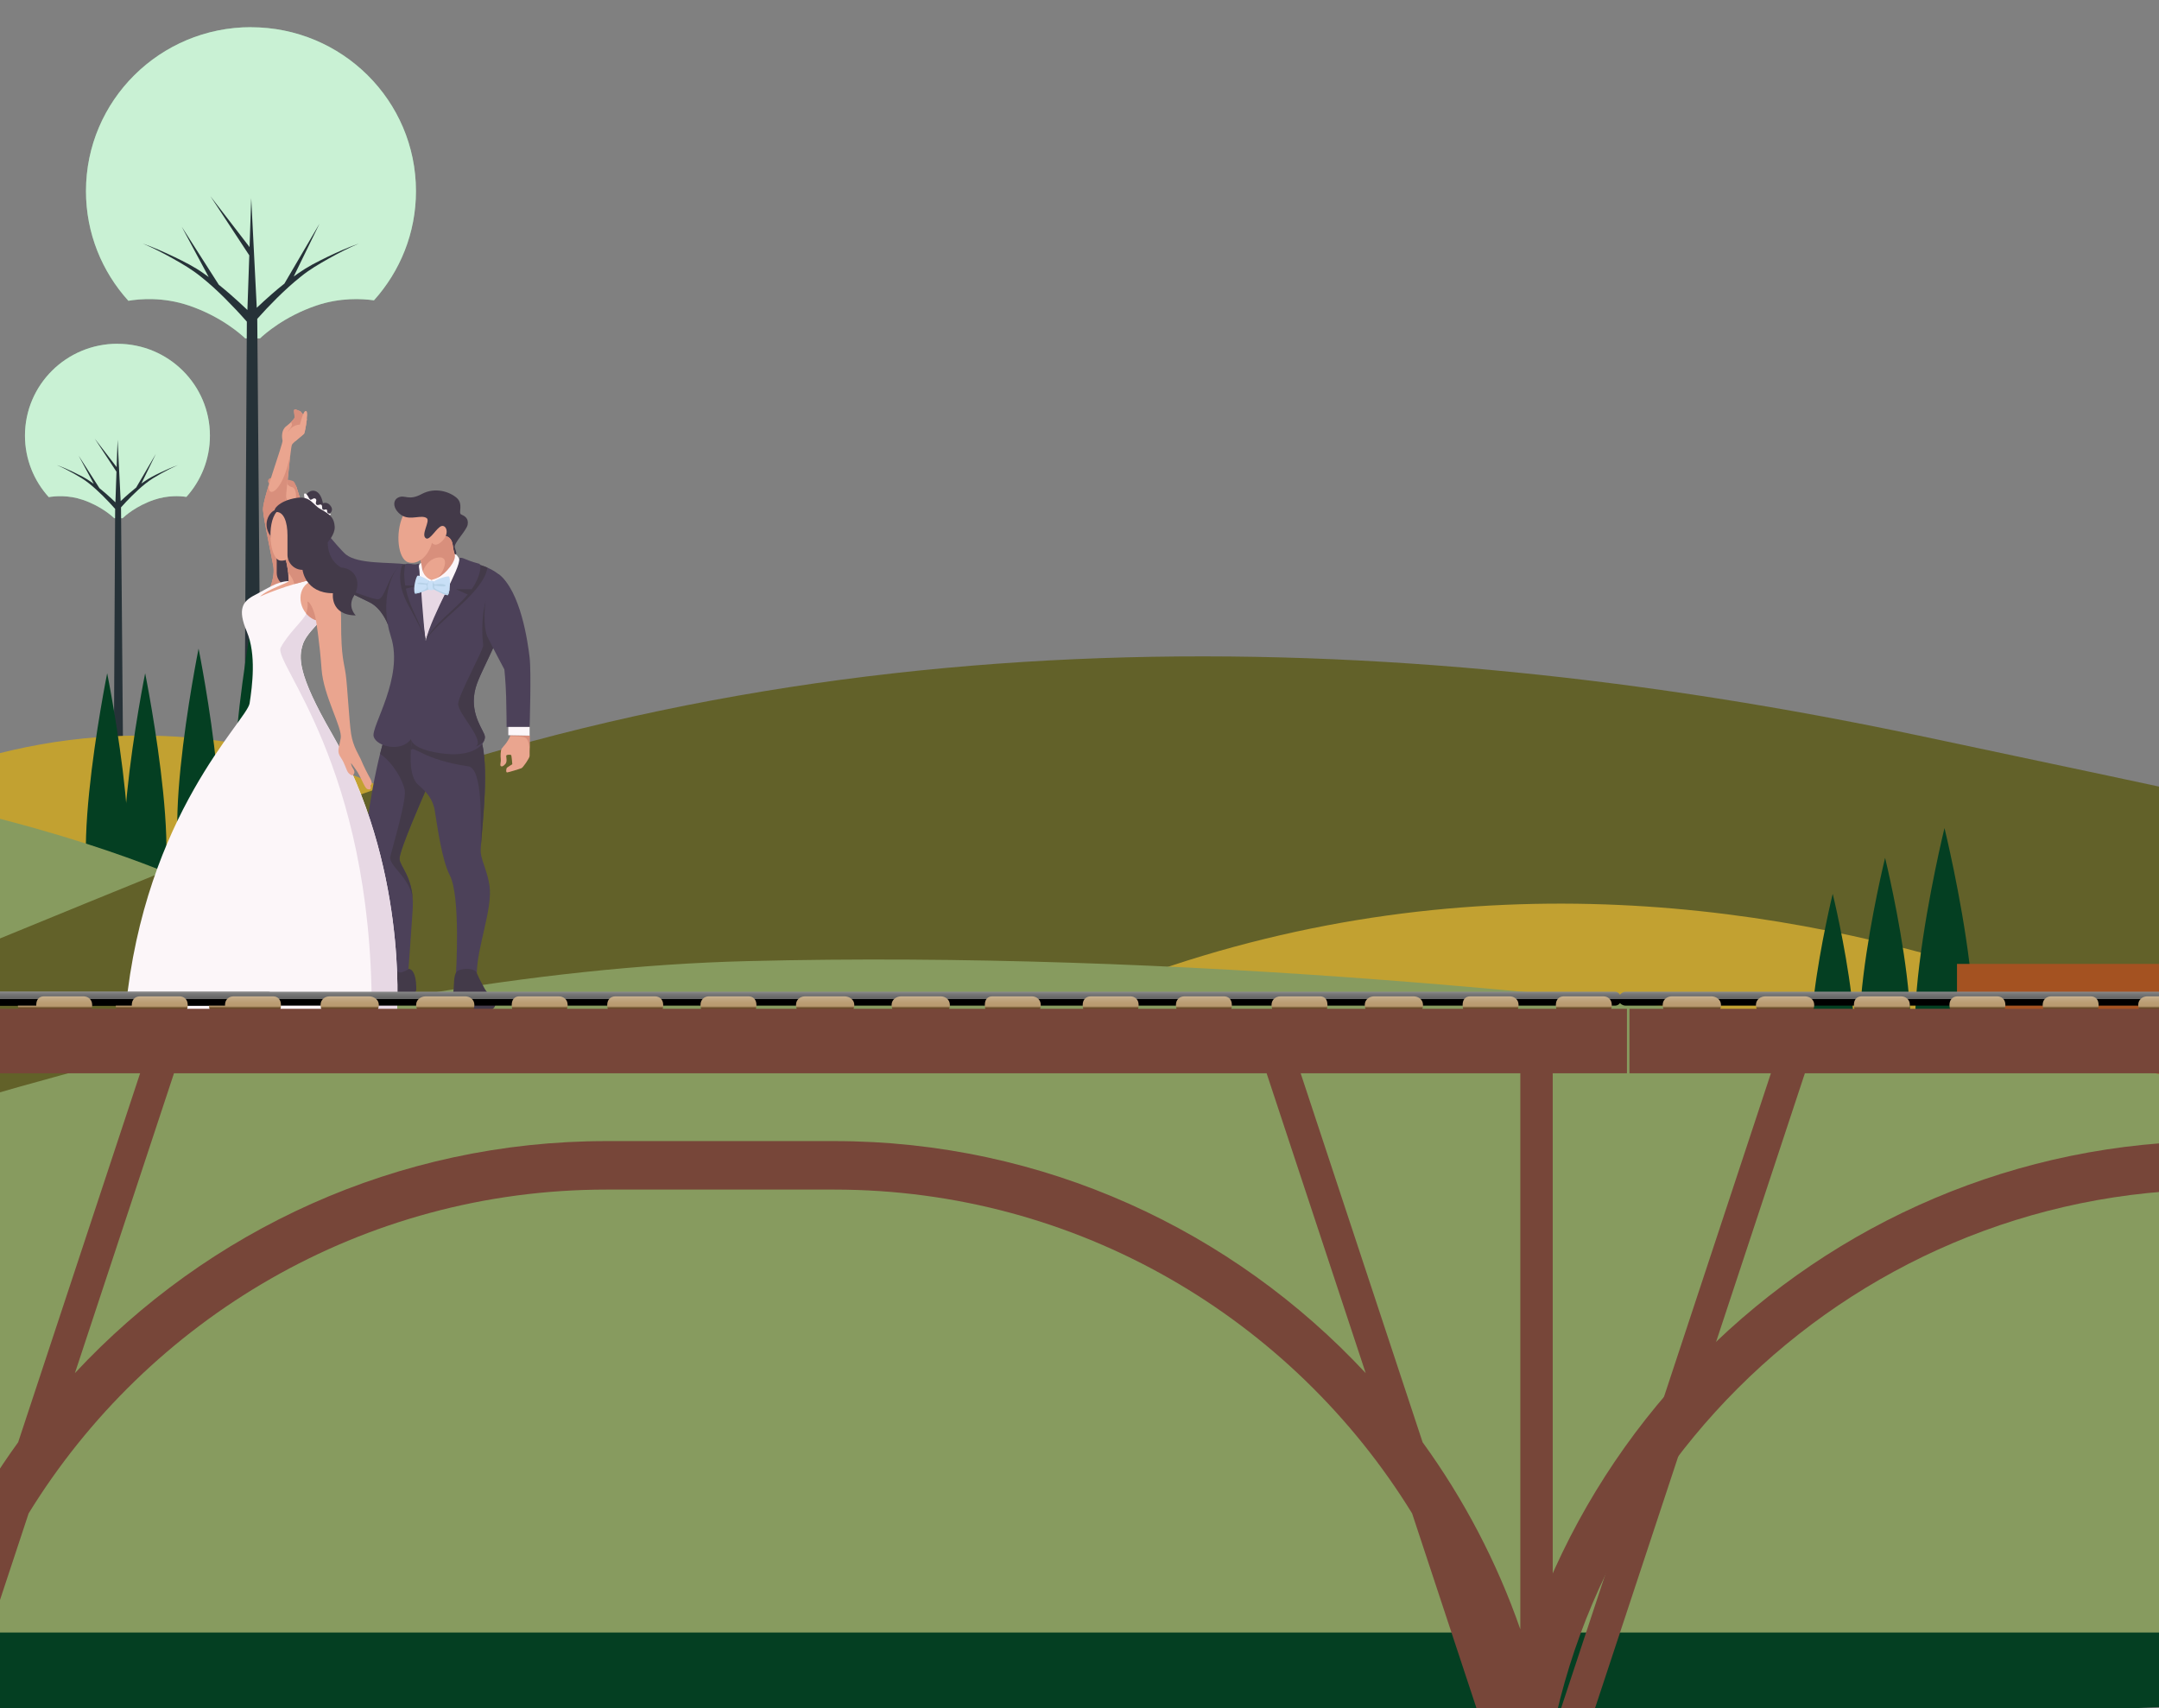 <?xml version="1.0" encoding="UTF-8"?>
<svg id="OBJECTS" xmlns="http://www.w3.org/2000/svg" xmlns:xlink="http://www.w3.org/1999/xlink" viewBox="0 0 390 308.62">
  <rect x="0" y="0" width="390" height="308.62" fill="#808080" stroke="none"/>
  <defs>
    <style>
      .cls-1 {
        fill: #4c4159;
      }

      .cls-1, .cls-2, .cls-3, .cls-4, .cls-5, .cls-6, .cls-7, .cls-8, .cls-9, .cls-10, .cls-11, .cls-12, .cls-13, .cls-14, .cls-15, .cls-16, .cls-17, .cls-18, .cls-19, .cls-20, .cls-21, .cls-22, .cls-23, .cls-24, .cls-25, .cls-26, .cls-27, .cls-28, .cls-29, .cls-30, .cls-31, .cls-32, .cls-33, .cls-34, .cls-35, .cls-36, .cls-37, .cls-38, .cls-39, .cls-40, .cls-41, .cls-42, .cls-43, .cls-44, .cls-45, .cls-46, .cls-47, .cls-48 {
        stroke-width: 0px;
      }

      .cls-2 {
        fill: #626129;
      }

      .cls-3 {
        fill: url(#linear-gradient-12);
      }

      .cls-4 {
        fill: #263238;
      }

      .cls-5 {
        fill: url(#linear-gradient-17);
      }

      .cls-6 {
        fill: url(#linear-gradient-19);
      }

      .cls-7 {
        fill: url(#linear-gradient);
      }

      .cls-8 {
        fill: #000;
      }

      .cls-9 {
        fill: url(#linear-gradient-21);
      }

      .cls-10 {
        fill: url(#linear-gradient-6);
      }

      .cls-11 {
        fill: #433a49;
      }

      .cls-12 {
        fill: #eaa58f;
      }

      .cls-13 {
        fill: url(#linear-gradient-15);
      }

      .cls-14 {
        fill: #879b5f;
      }

      .cls-15 {
        fill: url(#linear-gradient-11);
      }

      .cls-16 {
        fill: url(#linear-gradient-5);
      }

      .cls-17 {
        fill: none;
      }

      .cls-18 {
        fill: #774639;
      }

      .cls-19 {
        fill: #a45221;
      }

      .cls-20 {
        fill: url(#linear-gradient-13);
      }

      .cls-21 {
        fill: url(#linear-gradient-23);
      }

      .cls-22 {
        fill: #c8dff6;
      }

      .cls-23 {
        fill: url(#linear-gradient-25);
      }

      .cls-24 {
        fill: url(#linear-gradient-16);
      }

      .cls-25 {
        fill: url(#linear-gradient-22);
      }

      .cls-26 {
        fill: url(#linear-gradient-20);
      }

      .cls-27 {
        fill: url(#linear-gradient-14);
      }

      .cls-28 {
        fill: url(#linear-gradient-2);
      }

      .cls-29 {
        fill: #d88f7c;
      }

      .cls-30 {
        fill: url(#linear-gradient-7);
      }

      .cls-31 {
        fill: #e7d8e4;
      }

      .cls-32 {
        fill: url(#linear-gradient-3);
      }

      .cls-49 {
        clip-path: url(#clippath);
      }

      .cls-33 {
        fill: url(#linear-gradient-9);
      }

      .cls-34 {
        fill: url(#linear-gradient-27);
      }

      .cls-35 {
        fill: url(#linear-gradient-8);
      }

      .cls-36 {
        fill: url(#linear-gradient-24);
      }

      .cls-37 {
        fill: url(#linear-gradient-26);
      }

      .cls-38 {
        fill: url(#linear-gradient-18);
      }

      .cls-39 {
        fill: #92e3a9;
      }

      .cls-40 {
        fill: #c2a131;
      }

      .cls-41 {
        fill: #fcf6f9;
      }

      .cls-42 {
        fill: url(#linear-gradient-29);
      }

      .cls-43 {
        fill: #043f22;
      }

      .cls-44 {
        fill: url(#linear-gradient-28);
      }

      .cls-45 {
        fill: url(#linear-gradient-10);
      }

      .cls-46 {
        fill: #fff;
        opacity: .5;
      }

      .cls-47 {
        fill: #b6d1e7;
      }

      .cls-48 {
        fill: url(#linear-gradient-4);
      }
    </style>
    <clipPath id="clippath">
      <rect class="cls-17" width="390" height="308.62"/>
    </clipPath>
    <linearGradient id="linear-gradient" x1="-114.87" y1="177.57" x2="-114.87" y2="180.74" gradientUnits="userSpaceOnUse">
      <stop offset="0" stop-color="#fff"/>
      <stop offset=".15" stop-color="#d4d4d4"/>
      <stop offset=".32" stop-color="#adadad"/>
      <stop offset=".48" stop-color="#8e8e8e"/>
      <stop offset=".64" stop-color="#777"/>
      <stop offset=".8" stop-color="#6a6a6a"/>
      <stop offset=".93" stop-color="#666"/>
      <stop offset=".93" stop-color="#000"/>
    </linearGradient>
    <linearGradient id="linear-gradient-2" x1="42.8" y1="177.89" x2="42.8" y2="182.11" gradientUnits="userSpaceOnUse">
      <stop offset="0" stop-color="#fff"/>
      <stop offset=".12" stop-color="#eee7dd"/>
      <stop offset=".29" stop-color="#dbcbb6"/>
      <stop offset=".46" stop-color="#ccb697"/>
      <stop offset=".63" stop-color="#c1a680"/>
      <stop offset=".78" stop-color="#bb9d73"/>
      <stop offset=".92" stop-color="#b99a6f"/>
      <stop offset="1" stop-color="#6b4d2b"/>
    </linearGradient>
    <linearGradient id="linear-gradient-3" x1="25.96" x2="25.96" xlink:href="#linear-gradient-2"/>
    <linearGradient id="linear-gradient-4" x1="8.48" x2="8.48" xlink:href="#linear-gradient-2"/>
    <linearGradient id="linear-gradient-5" x1="128.43" x2="128.43" xlink:href="#linear-gradient"/>
    <linearGradient id="linear-gradient-6" x1="286.1" x2="286.1" xlink:href="#linear-gradient-2"/>
    <linearGradient id="linear-gradient-7" x1="269.26" x2="269.26" xlink:href="#linear-gradient-2"/>
    <linearGradient id="linear-gradient-8" x1="251.79" x2="251.79" xlink:href="#linear-gradient-2"/>
    <linearGradient id="linear-gradient-9" x1="234.73" x2="234.73" xlink:href="#linear-gradient-2"/>
    <linearGradient id="linear-gradient-10" x1="217.47" x2="217.47" xlink:href="#linear-gradient-2"/>
    <linearGradient id="linear-gradient-11" x1="200.63" x2="200.63" xlink:href="#linear-gradient-2"/>
    <linearGradient id="linear-gradient-12" x1="182.95" x2="182.95" xlink:href="#linear-gradient-2"/>
    <linearGradient id="linear-gradient-13" x1="166.32" x2="166.32" xlink:href="#linear-gradient-2"/>
    <linearGradient id="linear-gradient-14" x1="149.06" x2="149.06" xlink:href="#linear-gradient-2"/>
    <linearGradient id="linear-gradient-15" x1="131.59" x2="131.59" xlink:href="#linear-gradient-2"/>
    <linearGradient id="linear-gradient-16" x1="114.74" x2="114.74" xlink:href="#linear-gradient-2"/>
    <linearGradient id="linear-gradient-17" x1="97.48" x2="97.48" xlink:href="#linear-gradient-2"/>
    <linearGradient id="linear-gradient-18" x1="80.43" x2="80.43" xlink:href="#linear-gradient-2"/>
    <linearGradient id="linear-gradient-19" x1="63.17" x2="63.17" xlink:href="#linear-gradient-2"/>
    <linearGradient id="linear-gradient-20" x1="45.7" x2="45.7" xlink:href="#linear-gradient-2"/>
    <linearGradient id="linear-gradient-21" x1="28.86" x2="28.86" xlink:href="#linear-gradient-2"/>
    <linearGradient id="linear-gradient-22" x1="11.6" x2="11.6" xlink:href="#linear-gradient-2"/>
    <linearGradient id="linear-gradient-23" x1="456.77" x2="456.77" xlink:href="#linear-gradient"/>
    <linearGradient id="linear-gradient-24" x1="391.51" x2="391.51" xlink:href="#linear-gradient-2"/>
    <linearGradient id="linear-gradient-25" x1="374.04" x2="374.04" xlink:href="#linear-gradient-2"/>
    <linearGradient id="linear-gradient-26" x1="357.2" x2="357.2" xlink:href="#linear-gradient-2"/>
    <linearGradient id="linear-gradient-27" x1="339.93" x2="339.93" xlink:href="#linear-gradient-2"/>
    <linearGradient id="linear-gradient-28" x1="322.46" x2="322.46" xlink:href="#linear-gradient-2"/>
    <linearGradient id="linear-gradient-29" x1="305.62" x2="305.62" xlink:href="#linear-gradient-2"/>
  </defs>
  <g>
    <path class="cls-39" d="M45.33,4.92c16.46,0,29.81,13.25,29.81,29.61,0,7.58-2.87,14.49-7.59,19.73-2.16-.31-6.09-.53-10.44.95-5.76,1.96-9.35,5.17-10.14,5.92h-2.67c-.79-.75-4.38-3.96-10.14-5.92-4.73-1.61-8.98-1.21-10.97-.87-4.76-5.25-7.66-12.2-7.66-19.82,0-16.35,13.35-29.61,29.81-29.61Z"/>
    <path class="cls-46" d="M45.33,4.92c16.46,0,29.81,13.25,29.81,29.61,0,7.58-2.87,14.49-7.59,19.73-2.16-.31-6.09-.53-10.44.95-5.76,1.96-9.35,5.17-10.14,5.92h-2.67c-.79-.75-4.38-3.96-10.14-5.92-4.73-1.61-8.98-1.21-10.97-.87-4.76-5.25-7.66-12.2-7.66-19.82,0-16.35,13.35-29.61,29.81-29.61Z"/>
    <path class="cls-4" d="M31.46,46.4c.92.44,1.83.9,2.72,1.38.9.49,1.78,1.02,2.6,1.61.31.22.62.44.92.66l-4.88-9.1,6.7,10.49c.68.55,1.35,1.1,2,1.67,1.08.94,2.13,1.9,3.17,2.89l.34-9.87-7.01-10.67,7.06,9.18.3-8.83.5,9.88h0s0,0,0,0l.5,9.91c.9-.85,1.81-1.68,2.74-2.49.73-.64,1.48-1.27,2.25-1.87l6.34-10.83-4.66,9.55c.27-.19.53-.39.81-.58.83-.58,1.71-1.12,2.6-1.61.9-.48,1.81-.94,2.72-1.38,1.84-.88,3.71-1.71,5.64-2.39-1.88.8-3.68,1.73-5.44,2.71-.88.49-1.74,1-2.6,1.53-.84.53-1.65,1.09-2.41,1.71-1.54,1.22-2.99,2.56-4.38,3.93-1.21,1.2-2.39,2.45-3.52,3.72l.64,77.48h-2.94s.42-76.97.42-76.97c-1.26-1.44-2.6-2.86-3.97-4.23-1.39-1.38-2.83-2.71-4.38-3.93-.77-.62-1.57-1.18-2.41-1.71-.85-.53-1.72-1.04-2.6-1.53-1.76-.98-3.56-1.92-5.44-2.71,1.93.68,3.8,1.51,5.64,2.39Z"/>
  </g>
  <g>
    <path class="cls-39" d="M21.21,62.11c9.23,0,16.71,7.43,16.71,16.6,0,4.25-1.61,8.13-4.25,11.06-1.21-.18-3.42-.3-5.85.53-3.23,1.1-5.24,2.9-5.68,3.32h-1.5c-.44-.42-2.45-2.22-5.68-3.32-2.65-.9-5.03-.68-6.15-.49-2.67-2.94-4.3-6.84-4.3-11.11,0-9.17,7.48-16.6,16.71-16.6Z"/>
    <path class="cls-46" d="M21.21,62.11c9.23,0,16.71,7.43,16.71,16.6,0,4.25-1.61,8.13-4.25,11.06-1.21-.18-3.42-.3-5.85.53-3.23,1.1-5.24,2.9-5.68,3.32h-1.5c-.44-.42-2.45-2.22-5.68-3.32-2.65-.9-5.03-.68-6.15-.49-2.67-2.94-4.3-6.84-4.3-11.11,0-9.17,7.48-16.6,16.71-16.6Z"/>
    <path class="cls-4" d="M13.43,85.37c.51.25,1.02.51,1.53.77.5.28,1,.57,1.46.9.17.12.35.25.52.37l-2.74-5.1,3.76,5.88c.38.31.75.62,1.12.94.61.53,1.2,1.07,1.77,1.62l.19-5.53-3.93-5.98,3.96,5.15.17-4.95.28,5.54h0s0,0,0,0l.28,5.55c.5-.48,1.01-.94,1.54-1.4.41-.36.83-.71,1.26-1.05l3.55-6.07-2.61,5.35c.15-.11.3-.22.45-.32.46-.33.96-.63,1.46-.9.5-.27,1.01-.53,1.53-.77,1.03-.49,2.08-.96,3.16-1.34-1.05.45-2.06.97-3.05,1.52-.49.28-.98.56-1.46.86-.47.3-.92.61-1.35.96-.87.69-1.67,1.43-2.45,2.21-.68.68-1.34,1.37-1.97,2.08l.36,43.44h-1.65s.23-43.16.23-43.16c-.71-.81-1.46-1.6-2.23-2.37-.78-.77-1.59-1.52-2.45-2.21-.43-.35-.88-.66-1.35-.96-.48-.3-.96-.58-1.46-.86-.99-.55-1.99-1.07-3.05-1.52,1.08.38,2.13.84,3.16,1.34Z"/>
  </g>
  <g class="cls-49">
    <g>
      <g>
        <path class="cls-40" d="M81.67,149.09s-51.04-36.46-113.02,0l48.61,30.38,64.41-30.38Z"/>
        <g>
          <path class="cls-43" d="M35.87,117.18s8.67,43.01,0,43.01,0-43.01,0-43.01Z"/>
          <path class="cls-43" d="M26.22,121.63s8.67,43.01,0,43.01,0-43.01,0-43.01Z"/>
          <path class="cls-43" d="M19.36,121.63s8.67,43.01,0,43.01c-8.67,0,0-43.01,0-43.01Z"/>
          <path class="cls-43" d="M46.08,108.98s8.67,45.41,0,45.41,0-45.41,0-45.41Z"/>
          <path class="cls-43" d="M52.46,119.41s9.21,35.57,0,35.57c-9.21,0,0-35.57,0-35.57Z"/>
        </g>
      </g>
      <g>
        <path class="cls-14" d="M35.87,160.19s-70.27-35.55-205.78-21.51c-135.51,14.04-306.92,46.25-333.03,47.47l-9.09,12.02v53.6S27.34,223.22,32.02,220.79c4.68-2.43,3.85-60.6,3.85-60.6Z"/>
        <path class="cls-2" d="M497.32,165.5s-54.69-12.36-150.71-32.61c-96.01-20.26-199.32-22.48-296.54,16.31-97.23,38.79-147.06,64.31-209.04,65.53H511.9s-14.58-49.22-14.58-49.22Z"/>
        <g>
          <path class="cls-40" d="M419.54,203.37s-113.43-77.37-236.59-17.22l118.29,65.63,118.29-48.41Z"/>
          <g>
            <path class="cls-43" d="M351.25,149.6s12.06,49.09,0,49.09c-12.06,0,0-49.09,0-49.09Z"/>
            <path class="cls-43" d="M340.52,154.98s10.41,42.37,0,42.37c-10.41,0,0-42.37,0-42.37Z"/>
            <path class="cls-43" d="M331.06,161.48s8.99,36.59,0,36.59c-8.99,0,0-36.59,0-36.59Z"/>
          </g>
          <rect class="cls-19" x="353.5" y="174.15" width="51.85" height="31.76" transform="translate(758.86 380.05) rotate(-180)"/>
        </g>
      </g>
      <path class="cls-43" d="M465.88,256.04S27.58,187.28-165.97,197.35c-193.55,10.07-517.64,131.71-517.64,131.71l187.03,16.91,975.26-41.32-12.8-48.61Z"/>
      <path class="cls-14" d="M454.38,205.9s-164.7-36.09-319.23-32.27c-154.53,3.81-375.74,121.3-375.74,121.3H457.62s-3.24-89.02-3.24-89.02Z"/>
    </g>
    <g>
      <g>
        <g>
          <g>
            <path class="cls-1" d="M69.57,132.9c-2.22,7.03-4.12,20.13-3.7,22.14.42,2.01,1.27,3.17,1.59,4.23.31,1.06,2.74,14.44,2.74,15.77,0,0,.44,1.03,1.82,1.03,1.08,0,1.77-1.03,1.77-1.03,0,0,.46-6.16.75-10.6.37-5.78-2.28-7.76-2.38-9.24-.11-1.48,4.65-12.2,4.65-12.2l1.42-11.67-8.66,1.57Z"/>
            <path class="cls-11" d="M74.58,163.07c-.08-4.73-2.32-6.51-2.41-7.87-.11-1.48,4.65-12.2,4.65-12.2l.95-7.8-1.1-3.59-7.09,1.28c-.31.99-.62,2.11-.91,3.3,2.51,1.77,4.06,4.83,4.43,6.46.41,1.8-2.2,10.4-2.6,12.1-.4,1.7,4.09,4.09,4.09,8.32Z"/>
            <path class="cls-1" d="M74.57,132.48c-1,6.56.17,8.22.58,8.88.42.66,2.91,1.99,3.4,5.15.5,3.15,1.31,8.94,2.7,11.62,1.98,3.83,1.12,17.68,1.12,17.68h3.77c0-4.57,2.87-11.62,2.29-15.77-.34-2.43-1.33-4.23-1.58-5.89-.25-1.66,1.92-15.27-.08-20.92-2-5.64-12.21-.75-12.21-.75Z"/>
            <path class="cls-11" d="M86.77,133.22c-2-5.64-12.21-.75-12.21-.75-.18,1.17-.29,2.18-.34,3.06.52-.94,2.16,1.72,10.35,2.91,2.71.39,2.25,10.18,2.29,14.45.24-3.87,1.65-14.78-.09-19.68Z"/>
          </g>
          <path class="cls-11" d="M70.2,174.69c1.82-.13,1.22,1.27,2.39.95.83-.23,1.21-.6,1.21-.6,0,0,1.4-.2,1.4,3.68,0,.47-.4.78-.56.84-.64.21-2.46.87-3.3,1.85-1.02,1.21-1.76.99-2.27.99h-5.52s-.19-1.24.74-1.66c.93-.42,2.55-.97,3.16-1.86.6-.88,1.86-2.27,2.18-2.78.32-.51.03-1.36.58-1.4Z"/>
          <path class="cls-11" d="M82.59,175.45c-.75.7-.5,2.57-.71,3.75s-1.14,2.07-.16,3.2h7.13s1.77-.97-.55-2.86c-.65-.53-.93-1.31-1.5-2.32-.43-.76-.65-1.57-.9-1.77-.87-.7-2.92-.36-3.31,0Z"/>
        </g>
        <g>
          <path class="cls-1" d="M73.29,101.93c-2.96-.4-8.57.03-10.81-1.76-1.3-1.04-7.05-8.26-7.05-8.26l-2.35,4.23s3.53,6.1,4.76,7.6c1.23,1.51,6.82,4.01,8.99,5.11,2.17,1.1,3.21,3.9,3.21,3.9l3.25-10.82Z"/>
          <path class="cls-11" d="M71.97,102.46c-1.97,2.08-2.4,5.42-3.56,5.79-.88.28-8.4-2.89-8.41-2.9,2.2,1.31,5.32,2.73,6.82,3.49,2.17,1.1,3.21,3.9,3.21,3.9l2.87-9.55-.94-.74Z"/>
        </g>
        <path class="cls-11" d="M82.15,100.17c.47,0,.25-.47,0-1.25-.25-.79,2.11-3.01,2.33-4.15.21-1.15-.59-1.58-1.17-1.83s.46-1.9-.83-3.01c-1.29-1.11-3.9-1.97-6.3-.68-2.4,1.29-3,.07-4.2.61-1.21.54-.99,2.33.8,3.37.97,1.22,1.32,2.86,3.4,4.87,2.08,2,5.98,2.08,5.98,2.08Z"/>
        <path class="cls-12" d="M75.74,100.03c.39,1.79.68,3.94.86,4.4.18.47.63.99,1.45,1.17.82.18,4.78-2.31,5.03-4.07,0,0-1-.5-1.29-3.01-.29-2.51-2.9-1.61-2.9-1.61l-3.15,3.11Z"/>
        <path class="cls-29" d="M83.08,101.53s-1-.5-1.29-3.01c-.29-2.51-2.9-1.61-2.9-1.61l-3.15,3.11c.25,1.12.45,2.38.61,3.28.5-1.41,1.57-2.55,3.06-2.6,2.05-.07.39,3.28-.48,3.74,1.42.16,3.79-1.71,4.15-2.91Z"/>
        <path class="cls-12" d="M72.77,93.22c-1.41,3.15-.87,7.79.96,8.36,1.83.57,3.73-1.24,4.3-3.53,0,0,.57,1,1.9-.36,1.32-1.36.68-2.9-.18-2.65-.86.25-2.08,2.64-2.79,2.22-1.04-.61.85-3.16.11-3.66-.95-.65-2.78.39-4.3-.39Z"/>
        <g>
          <path class="cls-1" d="M83.73,101.53c-2.06,3.01-5,8.93-6.83,14.21,0,0-1.24-6.95-.68-11.31.15-1.14-.42-2.13-.42-2.13,0,0-2.65-.88-3.83.16-1.18,1.04-3.43,6.17-1.36,12.54,2.41,7.39-3.63,16.25-3.11,18.07s5.01,2.9,6.74.45c0,0-.02,2.01,6.25,2.67,5.29.55,7.67-2,6.98-3.55-.69-1.56-2.94-4.67-1.3-9.16,1.64-4.5,8.27-14.97,4.76-18.93-2.52-2.84-7.2-3.01-7.2-3.01Z"/>
          <path class="cls-31" d="M76.9,115.74s-1.86-7.99-.67-10.88h5.8c-2.44,3.54-5.13,10.88-5.13,10.88Z"/>
          <path class="cls-41" d="M78.55,105.17c.98.21,1.59,1.86,1.9,2.16,0,0,4.11-3.88,4.1-5.72-.06-.38-.88-.06-1.36-.43-.47-.37-.59-1.12-1.05-1.01,0,0,.4.92-1.32,2.81-1.73,1.91-2.86,1.57-2.86,1.88,0,.12.13.22.58.31Z"/>
          <path class="cls-11" d="M76.9,115.74l-.34-2.23c-.32-2.41-.7-6.28-.34-9.08.15-1.14-.42-2.13-.42-2.13,0,0-1.87-.61-3.17-.2-.85,2.73-.03,5.22,1.43,7.79,1.36,2.39,2.49,4.85,2.83,5.84Z"/>
          <path class="cls-1" d="M75.83,101.86c-.24-.11-.54.09-.77.09-.95.02-1.53-.29-1.77-.02-.18.21-.46,1.62-.09,3.84l2.2.05-2.09.52c.26,1.25.72,2.72,1.5,4.37,1.58,3.33,2.08,5.02,2.08,5.02-.33-1.85-1.1-12.47-1.07-13.89Z"/>
          <path class="cls-41" d="M76.07,101.7c-.45.21-.46.56-.33,1.16.13.6.03,3.6.29,3.96,0,0,.45.09.59-.83s1.35-.91,1.35-1.12c0-.17-.25-.13-.59-.36-.42-.28-.89-.76-1.1-1.61l-.21-1.2Z"/>
          <path class="cls-11" d="M88.05,102.54c-2.17-.93-4.32-1.01-4.32-1.01-1.82,2.66-4.32,7.58-6.14,12.33l-.69,1.88c1.81-3.42,10.46-8.52,11.15-13.2Z"/>
          <path class="cls-1" d="M82.32,106.44h2.9c1.69-2.47,1.76-4.47,1.35-4.59-.46-.14-1.34-.33-2.63-.89-.91-.4-.99-.05-.99-.05.31,1.74-4.83,9.8-6.04,14.83,1.24-2.92,5.22-5.49,7.58-8.33l-2.16-.98Z"/>
          <g>
            <path class="cls-22" d="M77.69,105.12c-.51-.58-2.09-1.26-2.28-1.11-.24.19-.83,2.25-.48,3.17.11.3,2.69-.77,2.69-.77,0,0,.15-.08.2-.53.03-.26.02-.59-.12-.76Z"/>
            <path class="cls-47" d="M77.81,105.88c.03-.26.02-.59-.12-.76-.08-.09-.19-.19-.32-.28.13.12-.04.69-.53.56l-.03.21s.26-.02.32.3c.06.36-.36.73-1.1.91-.74.18-1.12.35-1.19,0,.02.13.04.25.08.36.11.3,2.69-.77,2.69-.77,0,0,.15-.08.2-.53Z"/>
            <path class="cls-47" d="M77.52,105.61c-1-.39-2.06-.43-2.11-.2-.05.23,2.11.2,2.11.2Z"/>
            <path class="cls-22" d="M78.4,105.03c-.27-.17-.8-.12-.9,0-.37.43-.27,1.26-.05,1.49.11.12.72.16.92-.04,0,0-.09-.33-.12-.57-.06-.46-.01-.79.15-.88Z"/>
            <path class="cls-22" d="M78.4,105.03c.76-.52,2.55-1.05,2.73-.86.23.24.23,2.46-.19,3.31-.14.29-2.57-1-2.57-1,0,0-.21-.11-.23-.62-.01-.3.03-.67.26-.83Z"/>
            <path class="cls-47" d="M78.14,105.72c1.19-.38,2.37-.24,2.36.1,0,.33-2.36-.1-2.36-.1Z"/>
            <path class="cls-47" d="M78.14,105.86c.02.51.23.62.23.62,0,0,2.43,1.29,2.57,1,.18-.35.28-.94.32-1.53-.06.45-.33,1.27-.56,1.28-.31.01-1.89-.66-2.17-.97-.18-.19-.13-.51.12-.47.06-.08,0-.21,0-.21-.23.03-.45-.24-.25-.55-.23.16-.27.53-.26.83Z"/>
          </g>
        </g>
        <path class="cls-11" d="M91.82,109.19l-4.1-.56c-.95,3.61-.5,7.17-.44,7.96.06.79-4.35,8.75-4.52,10.5-.17,1.75,5.15,6.89,3.07,7.82,1.51-.54,2.04-1.4,1.64-2.28-.69-1.56-2.94-4.67-1.3-9.16,1.18-3.22,4.91-9.51,5.65-14.28Z"/>
        <g>
          <path class="cls-1" d="M90.09,103.74c3.98,3.07,5.26,12.32,5.58,15.04.32,2.71,0,12.55,0,12.55h-4.16s0-2.73-.08-5.44c-.08-2.71-.32-4.95-.32-4.95,0,0-2.05-3.84-3.07-5.92-1.01-2.08-.63-10.66,2.04-11.27Z"/>
          <g>
            <path class="cls-12" d="M95.67,132.9v3.66c0,.41-1.19,2.09-1.45,2.21-.26.12-2.4.78-2.63.78s-.17-.72,0-.87c.17-.14.95-.61.95-.61,0,0-.11-1.53-.21-1.65-.11-.12-.9-.1-.89.14,0,.24.21,1.05-.14,1.45s-.64.55-.84.38c-.2-.17.06-.69,0-1.24-.06-.55-.06-1.54.17-1.91.23-.37,1.03-1,1.58-2.39l3.45.06Z"/>
            <path class="cls-29" d="M92.15,133.01s1.9-.03,2.64.21.89,1.96.89,2.47v-2.79l-3.45-.06-.07.17Z"/>
          </g>
          <polygon class="cls-41" points="91.82 131.33 91.82 132.83 95.67 132.9 95.67 131.33 91.82 131.33"/>
        </g>
        <polygon class="cls-41" points="53.43 95.5 52.32 93.42 54.27 90.27 55.42 91.91 53.43 95.5"/>
        <path class="cls-29" d="M54.27,90.27c-.37-.93-.76-2.85-1.2-3.27-.44-.42-3.35-.56-3.96-.63-.61-.07-.87.54-.56.89.3.35-.07.74.23,1.06s1.52,1.31,1.8,1.59.23,1.45.89,1.83c.66.38,1.27.99,1.27.99l1.52-2.46Z"/>
      </g>
      <g>
        <path class="cls-12" d="M53.47,87.74c-.81.63-1.37-.05-1.75-.45s-.87-.87-1.31-.61c-.45.26.24,1.2.94,1.52.7.33-.24,2.2,1.21,2.81l.92.52.79-1.28-.8-2.52Z"/>
        <path class="cls-29" d="M52.73,88c.77.06,1.09,2.12.28,3.28l.47.27.79-1.28-.8-2.52-.74.25Z"/>
      </g>
      <path class="cls-29" d="M50.68,88.04s.22-.77.53-.78l-.16.94-.36-.16Z"/>
      <g>
        <g>
          <path class="cls-12" d="M48.86,105.98c.6-1.56.66-2.83.51-3.78-.15-.95-1.7-8.12-1.85-10.04-.15-1.92,3.6-11.91,3.52-12.57,0,0-.48-1.75.73-2.64.67-.49,1.2-1.1,1.39-1.36.19-.26-.15-1.32,0-1.55.15-.23,1.14.3,1.14.3l1.14,1.4s-.32,2.35-.5,2.61c-.18.26-1.88,1.48-2.19,1.97-.3.49-1.06,10.03-1.27,11.02-.21.98,1.7,14.19,1.7,14.19l-4.31.46Z"/>
          <path class="cls-29" d="M49.36,102.2c.15.95.09,2.22-.51,3.78l4.31-.46s-1.91-13.2-1.7-14.19c.15-.74.62-6.27.97-9.21-1.47,7.58-4.58,7.97-3.76,5.06h0c-.68,2.2-1.23,4.21-1.17,4.97.15,1.92,1.7,9.09,1.85,10.04Z"/>
          <path class="cls-29" d="M55.42,75.74l-1.14-1.4s-.98-.53-1.14-.3.19,1.29,0,1.55c-.1.14-.31.39-.58.67h0c.55.7-.4,1.19-.54,1.82l2.01.47s.62-.6,1.16-1.3c.13-.71.23-1.5.23-1.5Z"/>
        </g>
        <path class="cls-11" d="M50.22,92.03c-1.39-.03-2.99,2.46-1.42,4.71,0,0,1.19,3.12,1.19,4.72v2.03c0,1.37,1.11,2.49,2.49,2.49h.03v-12.22l-2.3-1.73Z"/>
        <g>
          <path class="cls-41" d="M52.12,104.98c-2.1.07-3.91,1.41-6.1,2.53-2.2,1.12-3.16,2.51-1.43,6.61,1.73,4.1.98,9.82.5,12.94-.48,3.12-18.94,19.95-22.4,55.34h49.02s1.87-26.3-11.75-49.85c-6.34-10.97-5.95-13.87-5.29-16.04,1.06-3.52,7.01-5.95,5.37-11.53h-7.91Z"/>
          <path class="cls-31" d="M59.95,132.55c-6.34-10.97-5.95-13.87-5.29-16.04.6-1.99,2.76-3.63,4.24-5.69l-3.58.02c-.47,1.22-3.17,3.45-4.61,6.15-1.44,2.7,16.44,21.15,16.44,65.42h4.56s1.87-26.3-11.75-49.85Z"/>
        </g>
        <g>
          <path class="cls-12" d="M51.2,99.62c1.04,3.2.88,5.04.92,5.36.04.32-3.76,1.44-5.16,2.8,0,0,5-2.28,10.12-3.2,0,0-2.04-6.16-2.16-6.12-.12.04-3.72,1.16-3.72,1.16Z"/>
          <path class="cls-29" d="M54.92,98.46c-.12.04-3.72,1.16-3.72,1.16.53,1.63.75,2.9.84,3.81.62.68.99,1.44,1.13,2.09,1.24-.36,2.57-.7,3.91-.94,0,0-2.04-6.16-2.16-6.12Z"/>
        </g>
        <path class="cls-12" d="M49.96,92.5c-1.8,2-1.29,8.61.7,8.78,1.99.18,3.81-2.23,3.98-3.46.18-1.23-3.05-7.14-4.68-5.33Z"/>
        <g>
          <path class="cls-11" d="M55.22,90.7c-.5-1.13.59-2.22,1.57-2.03.98.19,1.4,1.41,1.54,2.25,0,0,.9-.41,1.51.65.42.72-.17,1.56-1.54,1.6-1.05.03-3.08-2.47-3.08-2.47Z"/>
          <path class="cls-41" d="M55.34,90.81c-.15-.18-.32-.52-.34-.86-.02-.28-.17-.71,0-.78.46-.19.78.96,1.04,1.1.18.1.47-.24.75-.24.16,0,.35.13.35.34,0,.16-.09.35-.09.52,0,.18.13.35.31.35.15,0,.32-.06.47-.09.18-.03.36.07.36.43,0,.27-.01.41.18.5.17.08.38-.05.52-.05.32.02.1.46.32.64.23.19.53.07.53.21,0,.19-.29.24-.48.24-.57,0-.24-.49-1.31-.49-.18,0-.35.02-.53.02-.06,0-.13,0-.19-.01-.99-.13-1.56-1-1.89-1.83Z"/>
        </g>
        <g>
          <path class="cls-12" d="M55.47,105.41c-2.11,1.71-1.33,5.59,1.61,6.65,0,0,.67,4.01,1.01,8.85.35,4.84,3.79,10.55,3.46,12.45-.33,1.9-.76,2.35.02,3.51.79,1.16.99,2.36,1.38,2.77.39.41.73.57.91.3s.27-.57-.09-1.11c-.36-.55-.36-.98-.36-.98,0,0,.96,1.27,1.23,1.73.86,1.47,1.31,3,1.83,3,0,0,.74.29.44-.67,0,0,.52-.29,0-1.21-.56-.99-1.27-2.39-1.63-3.29-.36-.9-1.5-2.46-1.86-4.86s-.66-8.46-.96-10.68c-.3-2.22-.84-3.06-.84-9.3s-.97-7.34-3.13-7.84c-1.71-.4-3.02.7-3.02.7Z"/>
          <path class="cls-29" d="M57.08,112.06c-.25-1.5-.98-3.35-1.56-3.38,0,0,.24.73-.21,2.15,0,0,.76.94,1.77,1.22Z"/>
        </g>
        <path class="cls-11" d="M49.96,92.5c1.31,0,1.97,1.81,1.97,4.23v3.5c0,1.5,1.22,2.72,2.72,2.72h0s.47,4.22,5.49,4.22c0,0-.58,3.96,4.12,4.01,0,0-1.58-1.53-.32-3.54,1.27-2.01.63-4.86-2.32-5.12,0,0-2.42-1.12-2.42-4.57,0,0,1.35-1.43,1.26-2.8-.11-1.5-.63-2.13-2.67-3.25-1.23-.68-1.72-2.29-4.07-1.97-3.54.47-4.84,2.58-3.75,2.58Z"/>
      </g>
      <path class="cls-12" d="M51.94,78.65c-.15-.91,1.14-1.96,2.23-1.93,0,0,.56-2.2.92-2.42.36-.23.5.25.33,1.44-.19,1.29-.28,2.01-.5,2.61l-1.63,1.39-1.35-1.09Z"/>
    </g>
    <g>
      <g>
        <path class="cls-7" d="M49.53,180.55c0,.57-.42,1.13-1.08,1.13h-326.45c-.66,0-1.28-.56-1.28-1.13v-.15c0-.57.62-1.24,1.28-1.24H48.45c.66,0,1.08.67,1.08,1.24v.15Z"/>
        <path class="cls-28" d="M47.85,181.63c0,.96-.68,1.73-1.54,1.73h-7.12c-.86,0-1.44-.78-1.44-1.73v-.09c0-.96.58-1.54,1.44-1.54h7.12c.86,0,1.54.58,1.54,1.54v.09Z"/>
        <path class="cls-32" d="M31.01,181.63c0,.96-.75,1.73-1.61,1.73h-7.12c-.86,0-1.37-.78-1.37-1.73v-.09c0-.96.51-1.54,1.37-1.54h7.12c.86,0,1.61.58,1.61,1.54v.09Z"/>
        <path class="cls-48" d="M13.75,181.63c0,.96-.84,1.73-1.7,1.73h-7.12c-.86,0-1.7-.78-1.7-1.73v-.09c0-.96.84-1.54,1.7-1.54h7.12c.86,0,1.7.58,1.7,1.54v.09Z"/>
      </g>
      <g>
        <path class="cls-16" d="M292.83,180.55c0,.57-.42,1.13-1.08,1.13H-34.7c-.66,0-1.28-.56-1.28-1.13v-.15c0-.57.62-1.24,1.28-1.24h326.45c.66,0,1.08.67,1.08,1.24v.15Z"/>
        <path class="cls-10" d="M291.15,181.63c0,.96-.68,1.73-1.54,1.73h-7.12c-.86,0-1.44-.78-1.44-1.73v-.09c0-.96.58-1.54,1.44-1.54h7.12c.86,0,1.54.58,1.54,1.54v.09Z"/>
        <path class="cls-30" d="M274.31,181.63c0,.96-.75,1.73-1.61,1.73h-7.12c-.86,0-1.37-.78-1.37-1.73v-.09c0-.96.51-1.54,1.37-1.54h7.12c.86,0,1.61.58,1.61,1.54v.09Z"/>
        <path class="cls-35" d="M257.05,181.63c0,.96-.84,1.73-1.7,1.73h-7.12c-.86,0-1.7-.78-1.7-1.73v-.09c0-.96.84-1.54,1.7-1.54h7.12c.86,0,1.7.58,1.7,1.54v.09Z"/>
        <path class="cls-33" d="M239.79,181.63c0,.96-.49,1.73-1.35,1.73h-7.12c-.86,0-1.63-.78-1.63-1.73v-.09c0-.96.77-1.54,1.63-1.54h7.12c.86,0,1.35.58,1.35,1.54v.09Z"/>
        <path class="cls-45" d="M222.52,181.63c0,.96-.58,1.73-1.44,1.73h-7.12c-.86,0-1.54-.78-1.54-1.73v-.09c0-.96.68-1.54,1.54-1.54h7.12c.86,0,1.44.58,1.44,1.54v.09Z"/>
        <path class="cls-15" d="M205.68,181.63c0,.96-.65,1.73-1.51,1.73h-7.12c-.86,0-1.47-.78-1.47-1.73v-.09c0-.96.61-1.54,1.47-1.54h7.12c.86,0,1.51.58,1.51,1.54v.09Z"/>
        <path class="cls-3" d="M188,181.63c0,.96-.77,1.73-1.63,1.73h-7.12c-.86,0-1.35-.78-1.35-1.73v-.09c0-.96.49-1.54,1.35-1.54h7.12c.86,0,1.63.58,1.63,1.54v.09Z"/>
        <path class="cls-20" d="M171.58,181.63c0,.96-.81,1.73-1.67,1.73h-7.12c-.86,0-1.73-.78-1.73-1.73v-.09c0-.96.87-1.54,1.73-1.54h7.12c.86,0,1.67.58,1.67,1.54v.09Z"/>
        <path class="cls-27" d="M154.32,181.63c0,.96-.91,1.73-1.77,1.73h-7.12c-.86,0-1.64-.78-1.64-1.73v-.09c0-.96.78-1.54,1.64-1.54h7.12c.86,0,1.77.58,1.77,1.54v.09Z"/>
        <path class="cls-13" d="M136.64,181.63c0,.96-.58,1.73-1.44,1.73h-7.12c-.86,0-1.54-.78-1.54-1.73v-.09c0-.96.69-1.54,1.54-1.54h7.12c.86,0,1.44.58,1.44,1.54v.09Z"/>
        <path class="cls-24" d="M119.8,181.63c0,.96-.65,1.73-1.51,1.73h-7.12c-.86,0-1.48-.78-1.48-1.73v-.09c0-.96.62-1.54,1.48-1.54h7.12c.86,0,1.51.58,1.51,1.54v.09Z"/>
        <path class="cls-5" d="M102.54,181.63c0,.96-.74,1.73-1.6,1.73h-7.12c-.86,0-1.38-.78-1.38-1.73v-.09c0-.96.52-1.54,1.38-1.54h7.12c.86,0,1.6.58,1.6,1.54v.09Z"/>
        <path class="cls-38" d="M85.69,181.63c0,.96-.81,1.73-1.67,1.73h-7.12c-.86,0-1.73-.78-1.73-1.73v-.09c0-.96.88-1.54,1.73-1.54h7.12c.86,0,1.67.58,1.67,1.54v.09Z"/>
        <path class="cls-6" d="M68.43,181.63c0,.96-.9,1.73-1.76,1.73h-7.12c-.86,0-1.64-.78-1.64-1.73v-.09c0-.96.78-1.54,1.64-1.54h7.12c.86,0,1.76.58,1.76,1.54v.09Z"/>
        <path class="cls-26" d="M50.75,181.63c0,.96-.57,1.73-1.43,1.73h-7.12c-.86,0-1.55-.78-1.55-1.73v-.09c0-.96.69-1.54,1.55-1.54h7.12c.86,0,1.43.58,1.43,1.54v.09Z"/>
        <path class="cls-9" d="M33.91,181.63c0,.96-.64,1.73-1.5,1.73h-7.12c-.86,0-1.48-.78-1.48-1.73v-.09c0-.96.62-1.54,1.48-1.54h7.12c.86,0,1.5.58,1.5,1.54v.09Z"/>
        <path class="cls-25" d="M16.65,181.63c0,.96-.73,1.73-1.59,1.73h-7.12c-.86,0-1.39-.78-1.39-1.73v-.09c0-.96.53-1.54,1.39-1.54h7.12c.86,0,1.59.58,1.59,1.54v.09Z"/>
      </g>
      <g>
        <path class="cls-21" d="M621.17,180.55c0,.57-.42,1.13-1.08,1.13h-326.45c-.66,0-1.28-.56-1.28-1.13v-.15c0-.57.62-1.24,1.28-1.24h326.45c.66,0,1.08.67,1.08,1.24v.15Z"/>
        <path class="cls-36" d="M396.77,181.63c0,.96-.9,1.73-1.76,1.73h-7.12c-.86,0-1.64-.78-1.64-1.73v-.09c0-.96.78-1.54,1.64-1.54h7.12c.86,0,1.76.58,1.76,1.54v.09Z"/>
        <path class="cls-23" d="M379.09,181.63c0,.96-.57,1.73-1.43,1.73h-7.12c-.86,0-1.55-.78-1.55-1.73v-.09c0-.96.69-1.54,1.55-1.54h7.12c.86,0,1.43.58,1.43,1.54v.09Z"/>
        <path class="cls-37" d="M362.25,181.63c0,.96-.64,1.73-1.5,1.73h-7.12c-.86,0-1.48-.78-1.48-1.73v-.09c0-.96.62-1.54,1.48-1.54h7.12c.86,0,1.5.58,1.5,1.54v.09Z"/>
        <path class="cls-34" d="M344.99,181.63c0,.96-.73,1.73-1.59,1.73h-7.12c-.86,0-1.39-.78-1.39-1.73v-.09c0-.96.53-1.54,1.39-1.54h7.12c.86,0,1.59.58,1.59,1.54v.09Z"/>
        <path class="cls-44" d="M327.72,181.63c0,.96-.83,1.73-1.69,1.73h-7.12c-.86,0-1.72-.78-1.72-1.73v-.09c0-.96.86-1.54,1.72-1.54h7.12c.86,0,1.69.58,1.69,1.54v.09Z"/>
        <path class="cls-42" d="M310.88,181.63c0,.96-.9,1.73-1.76,1.73h-7.12c-.86,0-1.65-.78-1.65-1.73v-.09c0-.96.79-1.54,1.65-1.54h7.12c.86,0,1.76.58,1.76,1.54v.09Z"/>
      </g>
    </g>
    <g>
      <path class="cls-18" d="M269.25,337.39v94.04s294.83,0,294.83,0h8.74s286.09,0,286.09,0h8.74s286.09,0,286.09,0h8.74s286.09,0,286.09,0h8.74s286.09,0,286.09,0h8.74s286.09,0,286.09,0h8.74s286.09,0,286.09,0h8.74s294.83,0,294.83,0v-94.04c0-3.03-.14-6.02-.34-9l46.07-139.4-5.53-1.83-41.64,126.02v-119.28h13.41s0-11.65,0-11.65H294.34s0,11.65,0,11.65h225.64s18.04,54.6,18.04,54.6c-24-26.02-58.34-42.35-96.44-42.35h-41.11c-72.36,0-131.23,58.87-131.23,131.23ZM526.12,193.9h39.42v100.45c-4.15-11.9-9.96-23.03-17.16-33.1l-22.26-67.35ZM2357.99,260.56c-7.43,10.25-13.41,21.62-17.65,33.79v-100.45h39.68s-22.03,66.66-22.03,66.66ZM2386.15,193.9h197.36s17.9,54.17,17.9,54.17c-23.98-25.76-58.14-41.92-96.03-41.92h-41.11c-37.89,0-72.05,16.16-96.03,41.92l17.9-54.17ZM2317.35,261.26l-22.26-67.35h39.42v100.45c-4.15-11.9-9.96-23.03-17.16-33.1ZM2307,248.5c-24-26.01-58.34-42.34-96.43-42.34h-41.11c-38.09,0-72.44,16.33-96.43,42.34l18.04-54.6h197.89s18.04,54.6,18.04,54.6ZM2062.67,261.25c-7.2,10.07-13.02,21.2-17.16,33.1v-100.45h39.42s-22.26,67.35-22.26,67.35ZM2022.03,260.56l-22.03-66.66h39.68v100.45c-4.24-12.18-10.22-23.54-17.65-33.79ZM2011.76,248.08c-23.98-25.76-58.14-41.92-96.03-41.92h-41.11c-38.1,0-72.44,16.33-96.43,42.34l18.04-54.6h197.63s17.9,54.17,17.9,54.17ZM1767.84,261.26c-7.2,10.07-13.01,21.19-17.16,33.1v-100.45h39.42s-22.26,67.35-22.26,67.35ZM1727.2,260.56l-22.03-66.66h39.68v100.45c-4.24-12.18-10.22-23.54-17.65-33.79ZM1716.93,248.08c-23.98-25.76-58.14-41.92-96.03-41.92h-41.11c-37.89,0-72.05,16.16-96.03,41.92l17.9-54.18h197.36s17.9,54.17,17.9,54.17ZM1473.5,260.56c-7.43,10.25-13.41,21.62-17.65,33.79v-100.45h39.68s-22.03,66.66-22.03,66.66ZM1432.86,261.25l-22.25-67.34h39.42v100.45c-4.15-11.91-9.96-23.03-17.17-33.11ZM1422.51,248.5c-24-26.01-58.34-42.34-96.43-42.34h-41.11c-38.1,0-72.44,16.33-96.44,42.35l18.04-54.6h197.89s18.04,54.6,18.04,54.6ZM1178.18,261.26c-7.2,10.07-13.01,21.19-17.16,33.1v-100.45h39.42s-22.26,67.35-22.26,67.35ZM1137.54,260.55l-22.03-66.65h39.68v100.45c-4.24-12.18-10.22-23.54-17.66-33.8ZM1127.28,248.08c-23.98-25.76-58.14-41.92-96.03-41.92h-41.11c-37.89,0-72.06,16.16-96.03,41.92l17.9-54.18h197.37s17.9,54.17,17.9,54.17ZM883.85,260.56c-7.43,10.25-13.41,21.62-17.65,33.79v-100.45h39.68s-22.03,66.66-22.03,66.66ZM843.2,261.25l-22.25-67.34h39.42v100.45c-4.15-11.91-9.96-23.03-17.16-33.11ZM832.85,248.5c-24-26.01-58.34-42.34-96.43-42.34h-41.11c-37.89,0-72.05,16.16-96.03,41.92l17.9-54.18h197.63s18.04,54.6,18.04,54.6ZM589.02,260.56c-7.43,10.26-13.42,21.62-17.66,33.8v-100.45h39.68s-22.03,66.65-22.03,66.65ZM2629.34,193.9v100.45c-4.24-12.18-10.22-23.54-17.65-33.79l-22.03-66.66h39.68ZM2341.79,337.39c0-3.63.19-7.21.5-10.75l17.59-53.23c21.57-35.07,60.29-58.5,104.4-58.5h41.11c44.1,0,82.83,23.44,104.4,58.5l17.59,53.23c.31,3.55.5,7.13.5,10.75v85.3h-286.09v-85.3ZM2046.96,337.39c0-3.98.21-7.91.58-11.79l16.94-51.26c21.45-35.58,60.48-59.44,104.97-59.44h41.11c44.5,0,83.52,23.86,104.97,59.44l16.94,51.25c.37,3.88.58,7.81.58,11.79v85.3h-286.09v-85.3ZM1752.14,337.39c0-3.98.21-7.91.58-11.79l16.94-51.25c21.45-35.59,60.48-59.44,104.97-59.44h41.11c44.1,0,82.83,23.44,104.4,58.51l17.59,53.22c.31,3.55.5,7.13.5,10.76v85.3h-286.09v-85.3ZM1457.31,337.39c0-3.63.19-7.21.5-10.76l17.59-53.21c21.57-35.07,60.3-58.51,104.4-58.51h41.11c44.1,0,82.83,23.44,104.4,58.5l17.59,53.23c.31,3.55.5,7.13.5,10.75v85.3h-286.09v-85.3ZM1162.48,337.39c0-3.98.21-7.92.58-11.81l16.93-51.23c21.45-35.59,60.48-59.46,104.98-59.46h41.11c44.5,0,83.52,23.86,104.97,59.44l16.94,51.25c.37,3.88.58,7.81.58,11.79v85.3h-286.09v-85.3ZM867.65,337.39c0-3.63.19-7.21.5-10.76l17.58-53.21c21.57-35.07,60.3-58.51,104.4-58.51h41.11c44.1,0,82.83,23.44,104.4,58.5l17.59,53.23c.31,3.55.5,7.13.5,10.75v85.3h-286.09v-85.3ZM572.82,337.39c0-3.63.19-7.21.5-10.75l17.59-53.23c21.57-35.07,60.3-58.51,104.4-58.51h41.11c44.5,0,83.52,23.86,104.97,59.44l16.94,51.25c.37,3.88.58,7.81.58,11.79v85.3h-286.09v-85.3ZM277.99,337.39c0-67.54,54.95-122.49,122.49-122.49h41.11c44.5,0,83.53,23.86,104.98,59.46l16.93,51.23c.37,3.89.58,7.82.58,11.81v85.3h-286.09v-85.3Z"/>
      <path class="cls-18" d="M-2085.46,337.39v94.04s294.83,0,294.83,0h8.74s286.09,0,286.09,0h8.74s286.09,0,286.09,0h8.74s286.09,0,286.09,0h8.74s286.09,0,286.09,0h8.74s286.09,0,286.09,0h8.74s286.09,0,286.09,0h8.74s294.83,0,294.83,0v-94.04c0-3.03-.14-6.02-.34-9l46.07-139.4-5.53-1.83-41.64,126.02v-119.28h13.41s0-11.65,0-11.65h-2354.23s0,11.65,0,11.65h225.64s18.04,54.6,18.04,54.6c-24-26.02-58.34-42.35-96.44-42.35h-41.11c-72.36,0-131.23,58.87-131.23,131.23ZM-1828.59,193.9h39.42v100.45c-4.15-11.9-9.96-23.03-17.16-33.1l-22.26-67.35ZM3.28,260.56c-7.43,10.25-13.41,21.62-17.65,33.79v-100.45H25.31S3.28,260.56,3.28,260.56ZM31.44,193.9h197.36s17.9,54.17,17.9,54.17c-23.98-25.76-58.14-41.92-96.03-41.92h-41.11c-37.89,0-72.05,16.16-96.03,41.92l17.9-54.17ZM-37.36,261.26l-22.26-67.35H-20.2v100.45c-4.15-11.9-9.96-23.03-17.16-33.1ZM-47.72,248.5c-24-26.01-58.34-42.34-96.43-42.34h-41.11c-38.09,0-72.44,16.33-96.43,42.34l18.04-54.6H-65.76s18.04,54.6,18.04,54.6ZM-292.04,261.25c-7.2,10.07-13.02,21.2-17.16,33.1v-100.45h39.42s-22.26,67.35-22.26,67.35ZM-332.68,260.56l-22.03-66.66h39.68v100.45c-4.24-12.18-10.22-23.54-17.65-33.79ZM-342.95,248.08c-23.98-25.76-58.14-41.92-96.03-41.92h-41.11c-38.1,0-72.44,16.33-96.43,42.34l18.04-54.6h197.63s17.9,54.17,17.9,54.17ZM-586.87,261.26c-7.2,10.07-13.01,21.19-17.16,33.1v-100.45h39.42s-22.26,67.35-22.26,67.35ZM-627.51,260.56l-22.03-66.66h39.68v100.45c-4.24-12.18-10.22-23.54-17.65-33.79ZM-637.78,248.08c-23.98-25.76-58.14-41.92-96.03-41.92h-41.11c-37.89,0-72.05,16.16-96.03,41.92l17.9-54.18h197.36s17.9,54.17,17.9,54.17ZM-881.21,260.56c-7.43,10.25-13.41,21.62-17.65,33.79v-100.45h39.68s-22.03,66.66-22.03,66.66ZM-921.85,261.25l-22.25-67.34h39.42v100.45c-4.15-11.91-9.96-23.03-17.17-33.11ZM-932.2,248.5c-24-26.01-58.34-42.34-96.43-42.34h-41.11c-38.1,0-72.44,16.33-96.44,42.35l18.04-54.6h197.89s18.04,54.6,18.04,54.6ZM-1176.53,261.26c-7.2,10.07-13.01,21.19-17.16,33.1v-100.45h39.42s-22.26,67.35-22.26,67.35ZM-1217.18,260.55l-22.03-66.65h39.68v100.45c-4.24-12.18-10.22-23.54-17.66-33.8ZM-1227.43,248.08c-23.98-25.76-58.14-41.92-96.03-41.92h-41.11c-37.89,0-72.06,16.16-96.03,41.92l17.9-54.18h197.37s17.9,54.17,17.9,54.17ZM-1470.86,260.56c-7.43,10.25-13.41,21.62-17.65,33.79v-100.45h39.68s-22.03,66.66-22.03,66.66ZM-1511.51,261.25l-22.25-67.34h39.42v100.45c-4.15-11.91-9.96-23.03-17.16-33.11ZM-1521.86,248.5c-24-26.01-58.34-42.34-96.43-42.34h-41.11c-37.89,0-72.05,16.16-96.03,41.92l17.9-54.18h197.63s18.04,54.6,18.04,54.6ZM-1765.69,260.56c-7.43,10.26-13.42,21.62-17.66,33.8v-100.45h39.68s-22.03,66.65-22.03,66.65ZM274.63,193.9v100.45c-4.24-12.18-10.22-23.54-17.65-33.79l-22.03-66.66h39.68ZM-12.92,337.39c0-3.63.19-7.21.5-10.75l17.59-53.23c21.57-35.07,60.29-58.5,104.4-58.5h41.11c44.1,0,82.83,23.44,104.4,58.5l17.59,53.23c.31,3.55.5,7.13.5,10.75v85.3H-12.92v-85.3ZM-307.75,337.39c0-3.98.21-7.91.58-11.79l16.94-51.26c21.45-35.58,60.48-59.44,104.97-59.44h41.11c44.5,0,83.52,23.86,104.97,59.44l16.94,51.25c.37,3.88.58,7.81.58,11.79v85.3h-286.09v-85.3ZM-602.58,337.39c0-3.98.21-7.91.58-11.79l16.94-51.25c21.45-35.59,60.48-59.44,104.97-59.44h41.11c44.1,0,82.83,23.44,104.4,58.51l17.59,53.22c.31,3.55.5,7.13.5,10.76v85.3h-286.09v-85.3ZM-897.4,337.39c0-3.63.19-7.21.5-10.76l17.59-53.21c21.57-35.07,60.3-58.51,104.4-58.51h41.11c44.1,0,82.83,23.44,104.4,58.5l17.59,53.23c.31,3.55.5,7.13.5,10.75v85.3h-286.09v-85.3ZM-1192.23,337.39c0-3.98.21-7.92.58-11.81l16.93-51.23c21.45-35.59,60.48-59.46,104.98-59.46h41.11c44.5,0,83.52,23.86,104.97,59.44l16.94,51.25c.37,3.88.58,7.81.58,11.79v85.3h-286.09v-85.3ZM-1487.06,337.39c0-3.63.19-7.21.5-10.76l17.58-53.21c21.57-35.07,60.3-58.51,104.4-58.51h41.11c44.1,0,82.83,23.44,104.4,58.5l17.59,53.23c.31,3.55.5,7.13.5,10.75v85.3h-286.09v-85.3ZM-1781.89,337.39c0-3.63.19-7.21.5-10.75l17.59-53.23c21.57-35.07,60.3-58.51,104.4-58.51h41.11c44.5,0,83.52,23.86,104.97,59.44l16.94,51.25c.37,3.88.58,7.81.58,11.79v85.3h-286.09v-85.3ZM-2076.72,337.39c0-67.54,54.95-122.49,122.49-122.49h41.11c44.5,0,83.53,23.86,104.98,59.46l16.93,51.23c.37,3.89.58,7.82.58,11.81v85.3h-286.09v-85.3Z"/>
    </g>
  </g>
  <rect class="cls-8" x="390" y="92.07" width="390" height="216.55"/>
</svg>